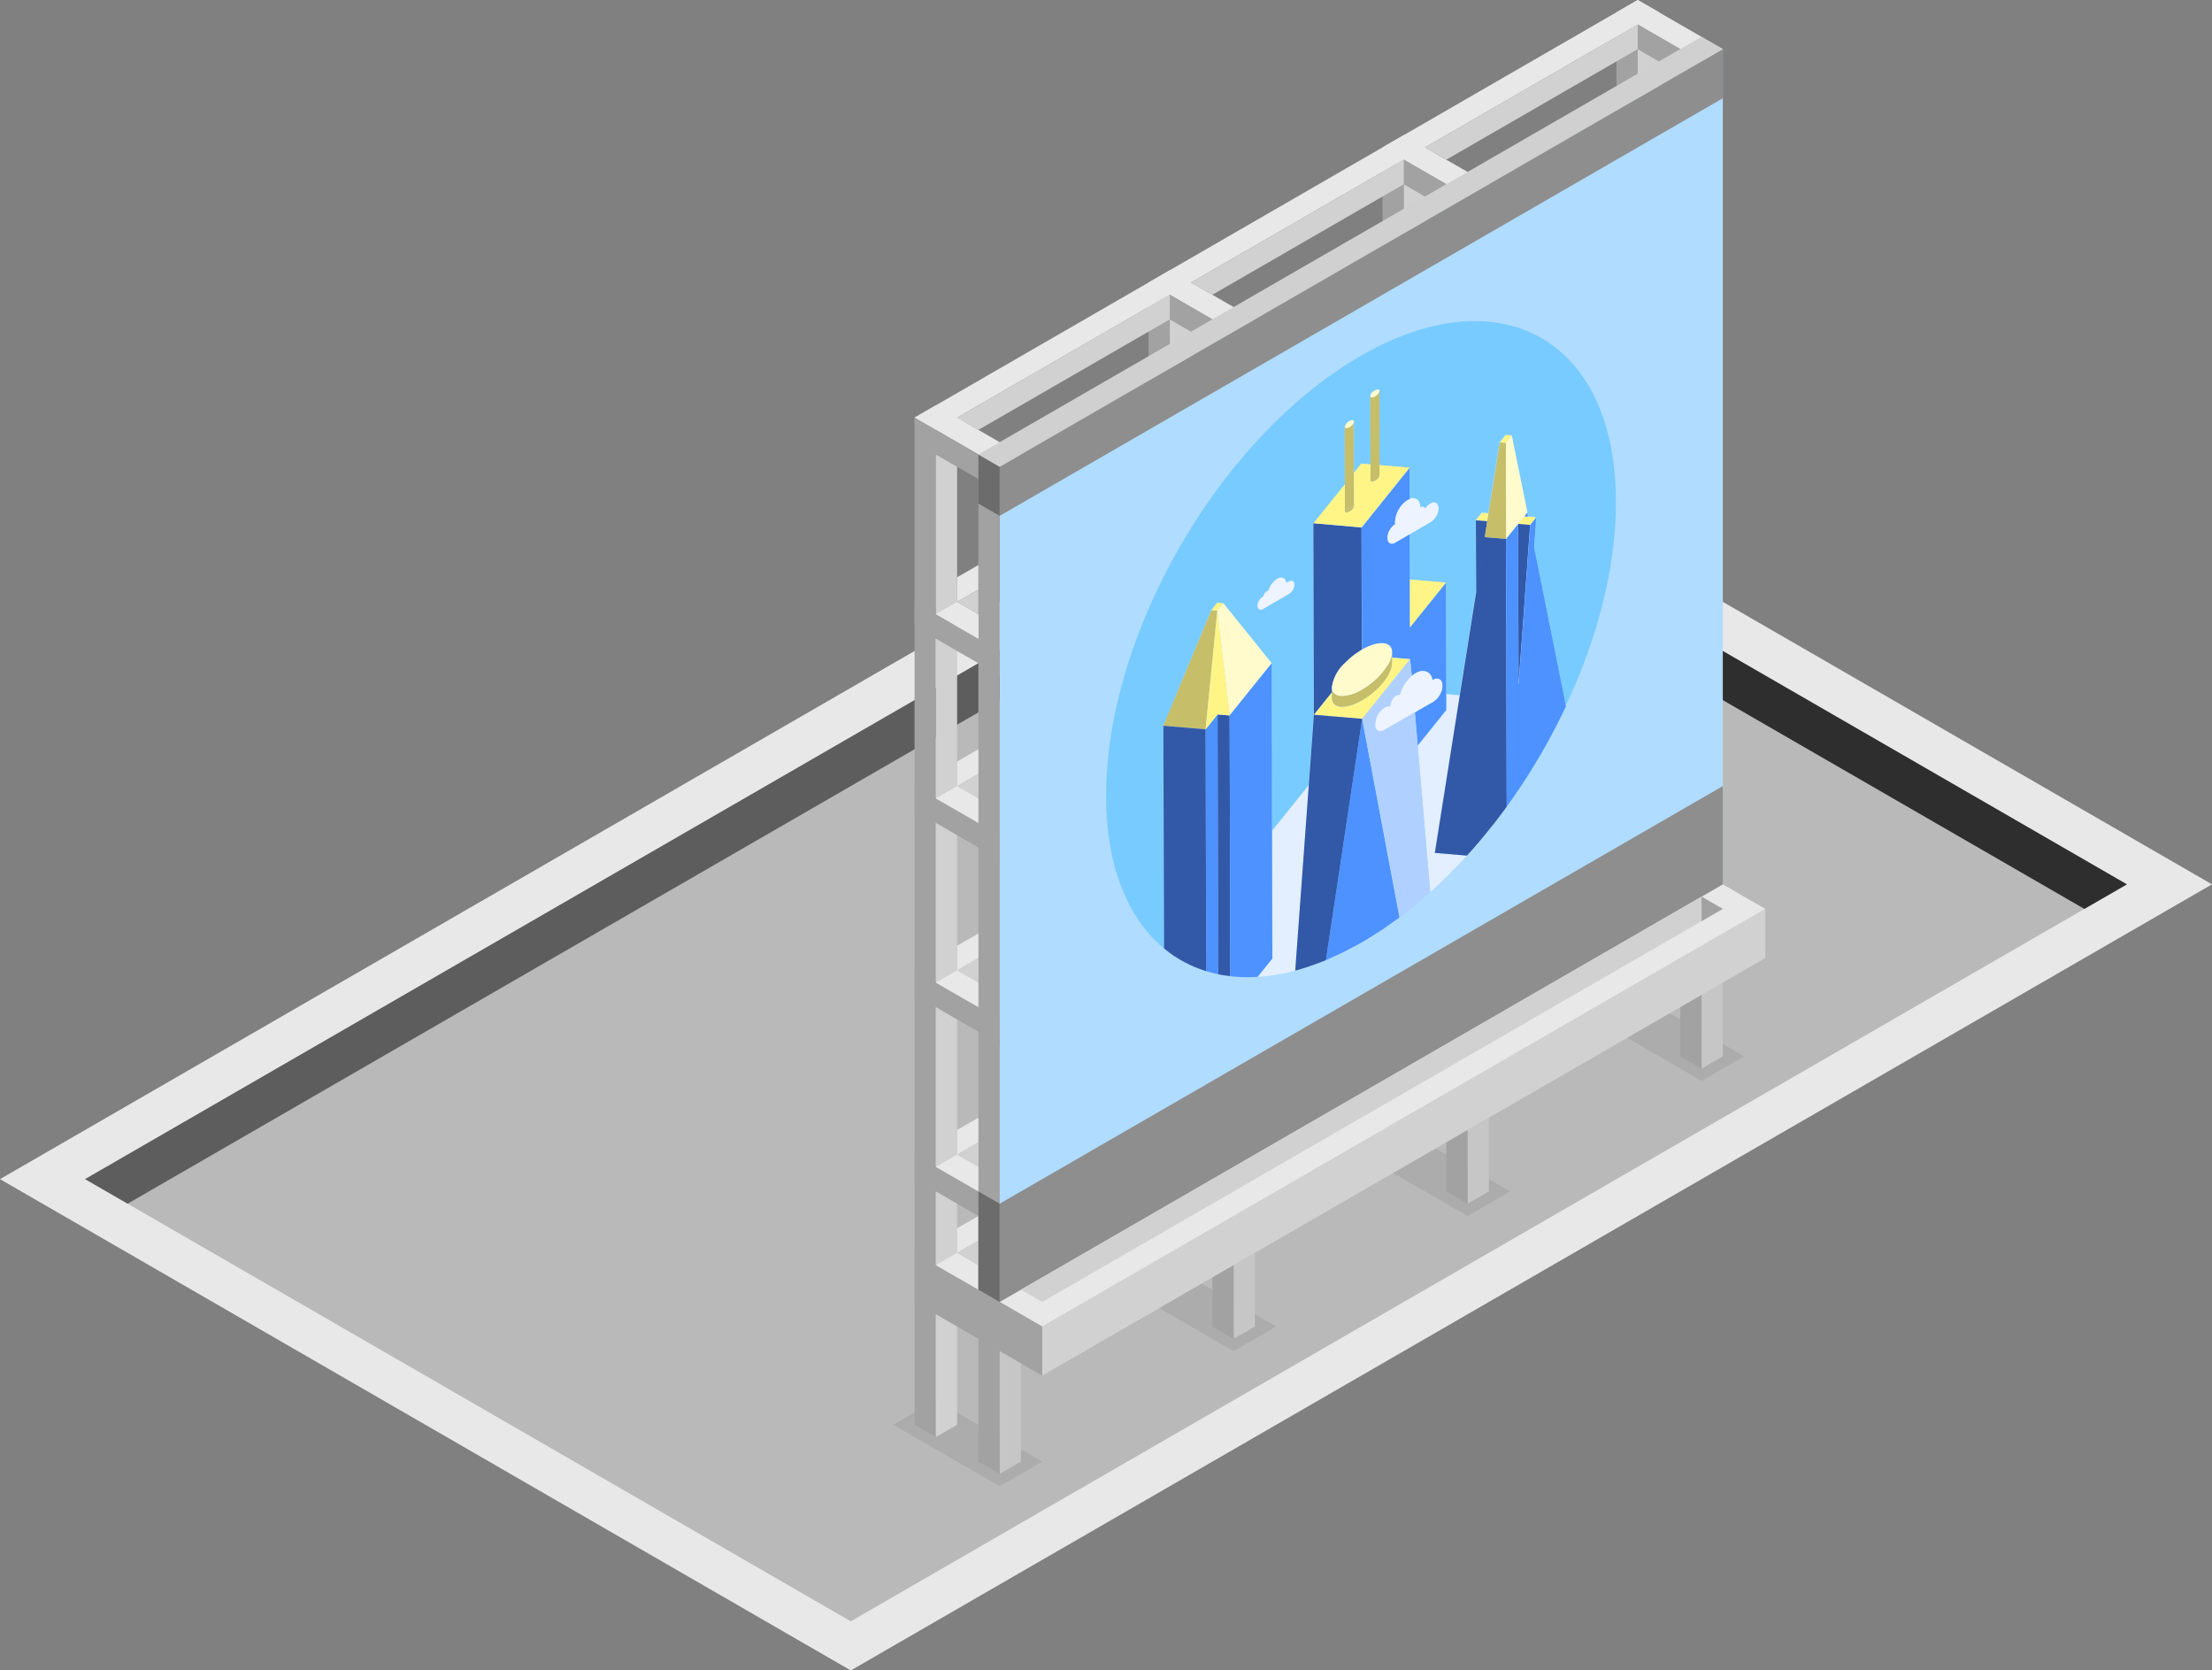 <svg id="Layer_1" data-name="Layer 1" xmlns="http://www.w3.org/2000/svg" viewBox="0 0 260 196.299">
  <rect x="0" y="0" width="260" height="196.299" fill="#808080" stroke="none"/>
  <defs>
    <style>
      .cls-1 {
        fill: #e8e8e8;
      }

      .cls-2 {
        fill: #b9b9b9;
      }

      .cls-3 {
        fill: #2e2e2e;
      }

      .cls-4 {
        fill: #5d5d5d;
      }

      .cls-5 {
        fill: #a2a2a2;
      }

      .cls-6 {
        fill: #d1d1d1;
      }

      .cls-7 {
        fill: #acacac;
      }

      .cls-8 {
        fill: #c6c6c6;
      }

      .cls-9 {
        fill: #b0dcff;
      }

      .cls-10 {
        fill: #8e8e8e;
      }

      .cls-11 {
        fill: #6c6c6c;
      }

      .cls-12 {
        fill: #d0d0d0;
      }

      .cls-13, .cls-15 {
        fill: none;
      }

      .cls-14 {
        fill: #fff;
      }

      .cls-15 {
        stroke: #fff;
        stroke-linecap: round;
        stroke-linejoin: round;
        stroke-width: 0;
      }

      .cls-16 {
        fill: #78cbff;
      }

      .cls-17 {
        fill: #e3efff;
      }

      .cls-18 {
        fill: #3258a8;
      }

      .cls-19 {
        fill: #4d92ff;
      }

      .cls-20 {
        fill: #fff587;
      }

      .cls-21 {
        fill: #fffbcd;
      }

      .cls-22 {
        fill: #c6be68;
      }

      .cls-23 {
        fill: #b0d1ff;
      }

      .cls-24 {
        fill: #edf3ff;
      }
    </style>
  </defs>
  <title>1Artboard 4</title>
  <g>
    <path id="Path" class="cls-1" d="M0,138.564l100,57.735,160-92.376L160,46.188Z"/>
    <path id="Path-2" data-name="Path" class="cls-2" d="M160,51.962l90,51.962L100,190.526,10,138.564Z"/>
    <path id="Path-3" data-name="Path" class="cls-3" d="M160,51.962V57.735L245,106.81l5-2.887Z"/>
    <path id="Path-4" data-name="Path" class="cls-4" d="M10,138.564,150,57.735v5.774L15,141.451Z"/>
    <g id="Group">
      <g id="Group-2" data-name="Group">
        <path id="Path-5" data-name="Path" class="cls-1" d="M202.5,5.774,192.5,0,190,1.443l10,5.774Z"/>
        <path id="Path-6" data-name="Path" class="cls-5" d="M190,1.443V15.877l2.5,1.443V5.774l5,2.887L200,7.217Z"/>
        <path id="Path-7" data-name="Path" class="cls-6" d="M195,15.877v-8.66l-2.5-1.443v11.547Z"/>
      </g>
      <path id="Path-8" data-name="Path" class="cls-1" d="M175,21.651l-10-5.773-2.5,1.443,10,5.774Z"/>
      <path id="Path-9" data-name="Path" class="cls-5" d="M162.5,17.32V31.754l2.5,1.443V21.651l5,2.887,2.5-1.443Z"/>
      <path id="Path-10" data-name="Path" class="cls-6" d="M167.5,31.754v-8.66L165,21.651v11.547Z"/>
      <g id="Group-3" data-name="Group">
        <path id="Path-11" data-name="Path" class="cls-1" d="M147.5,37.528l-10-5.774L135,33.198l10,5.774Z"/>
        <path id="Path-12" data-name="Path" class="cls-5" d="M135,33.198V47.631l2.5,1.443V37.528l5,2.887,2.5-1.443Z"/>
        <path id="Path-13" data-name="Path" class="cls-6" d="M140,47.631v-8.66l-2.5-1.443v11.547Z"/>
      </g>
      <path id="Path-14" data-name="Path" class="cls-1" d="M195,1.443,110,50.518l-2.5-1.443L192.5,0Z"/>
      <path id="Path-15" data-name="Path" class="cls-6" d="M192.5,5.774V2.887l-25,14.434,2.5,1.443Z"/>
      <path id="Path-16" data-name="Path" class="cls-6" d="M165,21.651V18.764L140,33.198l2.5,1.443Z"/>
      <path id="Path-17" data-name="Path" class="cls-6" d="M137.5,37.528V34.641l-25,14.434,2.5,1.443Z"/>
      <path id="Path-18" data-name="Path" class="cls-7" d="M200,127.017,187.5,119.8l5-2.887L205,124.13Z"/>
      <path id="Path-19" data-name="Path" class="cls-7" d="M172.5,142.894,160,135.677l5-2.887,12.5,7.217Z"/>
      <path id="Path-20" data-name="Path" class="cls-7" d="M145,158.771l-12.5-7.217,5-2.887,12.5,7.217Z"/>
      <path id="Path-21" data-name="Path" class="cls-7" d="M117.5,174.649,105,167.432l5-2.887,12.5,7.217Z"/>
      <g id="Group-4" data-name="Group">
        <path id="Path-22" data-name="Path" class="cls-8" d="M120,171.762l-2.5,1.443v-17.32l2.5-1.443Z"/>
        <path id="Path-23" data-name="Path" class="cls-5" d="M115,171.762l2.5,1.443V152.998l-2.5-1.443Z"/>
      </g>
      <g id="Group-5" data-name="Group">
        <path id="Path-24" data-name="Path" class="cls-8" d="M202.5,124.13l-2.5,1.443v-8.66l2.5-1.443Z"/>
        <path id="Path-25" data-name="Path" class="cls-5" d="M197.5,124.13l2.5,1.443v-8.66l-2.5-1.443Z"/>
      </g>
      <g id="Group-6" data-name="Group">
        <path id="Path-26" data-name="Path" class="cls-8" d="M147.5,155.885,145,157.328v-8.66l2.5-1.443Z"/>
        <path id="Path-27" data-name="Path" class="cls-5" d="M142.5,155.885l2.5,1.443v-8.66l-2.5-1.443Z"/>
      </g>
      <g id="Group-7" data-name="Group">
        <path id="Path-28" data-name="Path" class="cls-8" d="M175,140.007l-2.5,1.443v-8.66l2.5-1.443Z"/>
        <path id="Path-29" data-name="Path" class="cls-5" d="M170,140.007l2.5,1.443v-8.66l-2.5-1.443Z"/>
      </g>
      <g id="Group-8" data-name="Group">
        <path id="Path-30" data-name="Path" class="cls-9" d="M202.5,5.774v98.15l-85,49.075v-98.15Z"/>
      </g>
      <path id="Path-31" data-name="Path" class="cls-6" d="M207.5,106.81l-85,49.075v5.774l85-49.075Z"/>
      <path id="Path-32" data-name="Path" class="cls-1" d="M207.5,106.81l-85,49.075-5-2.887,85-49.075Z"/>
      <path id="Path-33" data-name="Path" class="cls-10" d="M202.5,92.376l-85,49.075v11.547l85-49.075Z"/>
      <g id="Group-9" data-name="Group">
        <path id="Path-34" data-name="Path" class="cls-1" d="M120,53.405l-10-5.774-2.5,1.443,10,5.774Z"/>
        <path id="Path-35" data-name="Path" class="cls-5" d="M107.5,49.075V167.432l2.5,1.443V53.405l5,2.887,2.5-1.443Z"/>
        <path id="Path-36" data-name="Path" class="cls-6" d="M112.5,167.432V54.848L110,53.405v115.47Z"/>
      </g>
      <path id="Path-37" data-name="Path" class="cls-5" d="M122.5,161.658l-15-8.66v-5.774l15,8.66Z"/>
      <path id="Path-38" data-name="Path" class="cls-1" d="M115,148.668l-2.5-1.443-2.5,1.443,5,2.887Z"/>
      <path id="Path-39" data-name="Path" class="cls-5" d="M115,53.405v98.15l2.5,1.443v-98.15Z"/>
      <g id="Group-10" data-name="Group">
        <path id="Path-40" data-name="Path" class="cls-5" d="M117.5,76.499l-10-5.774v2.887l10,5.774Z"/>
        <path id="Path-41" data-name="Path" class="cls-1" d="M112.5,70.725,110,72.169l5,2.887V72.169Z"/>
      </g>
      <path id="Path-42" data-name="Path" class="cls-1" d="M115,69.282V66.395l-2.5,1.443v2.887Z"/>
      <path id="Path-43" data-name="Path" class="cls-1" d="M115,90.933V88.046l-2.5,1.443v2.887Z"/>
      <path id="Path-44" data-name="Path" class="cls-1" d="M115,112.583v-2.887l-2.5,1.443v2.887Z"/>
      <path id="Path-45" data-name="Path" class="cls-1" d="M115,134.234v-2.887l-2.5,1.443v2.887Z"/>
      <path id="Path-46" data-name="Path" class="cls-1" d="M115,145.781v-2.887l-2.5,1.443v2.887Z"/>
      <path id="Path-47" data-name="Path" class="cls-6" d="M115,72.169l-2.5-1.443,2.5-1.443Z"/>
      <path id="Path-48" data-name="Path" class="cls-6" d="M115,93.819l-2.5-1.443,2.5-1.443Z"/>
      <path id="Path-49" data-name="Path" class="cls-6" d="M115,115.47l-2.5-1.443,2.5-1.443Z"/>
      <path id="Path-50" data-name="Path" class="cls-6" d="M115,137.121l-2.5-1.443,2.5-1.443Z"/>
      <path id="Path-51" data-name="Path" class="cls-6" d="M115,148.668l-2.5-1.443,2.5-1.443Z"/>
      <g id="Group-11" data-name="Group">
        <path id="Path-52" data-name="Path" class="cls-5" d="M117.5,119.8l-10-5.774v2.887l10,5.774Z"/>
        <path id="Path-53" data-name="Path" class="cls-1" d="M112.5,114.027,110,115.47l5,2.887V115.47Z"/>
      </g>
      <g id="Group-12" data-name="Group">
        <path id="Path-54" data-name="Path" class="cls-5" d="M117.5,98.15l-10-5.774v2.887l10,5.774Z"/>
        <path id="Path-55" data-name="Path" class="cls-1" d="M112.5,92.376,110,93.819l5,2.887V93.819Z"/>
      </g>
      <g id="Group-13" data-name="Group">
        <path id="Path-56" data-name="Path" class="cls-5" d="M117.5,141.451l-10-5.774v2.887l10,5.774Z"/>
        <path id="Path-57" data-name="Path" class="cls-1" d="M112.5,135.677l-2.5,1.443,5,2.887v-2.887Z"/>
      </g>
      <path id="Path-58" data-name="Path" class="cls-6" d="M202.5,106.81l-80,46.188-2.5-1.443,80-46.188Z"/>
      <path id="Path-59" data-name="Path" class="cls-11" d="M115,140.007l2.5,1.443v11.547l-2.5-1.443Z"/>
      <path id="Path-60" data-name="Path" class="cls-10" d="M202.5,5.774V11.547l-85,49.075V54.848Z"/>
      <path id="Path-61" data-name="Path" class="cls-11" d="M115,53.405l2.5,1.443v5.774L115,59.178Z"/>
      <path id="Path-62" data-name="Path" class="cls-5" d="M200,105.366v2.887l2.5-1.443Z"/>
      <path id="Path-63" data-name="Path" class="cls-12" d="M115,53.405l2.5,1.443,85-49.075L200,4.33Z"/>
    </g>
    <g>
      <polygon class="cls-13" points="161.066 46.578 161.086 54.576 161.086 54.576 161.066 46.578"/>
      <path class="cls-13" d="M158.615,60.093c-.288.173-.515.156-.532-.023l-.006.003c0,.179.239.199.538.04.299-.179.538-.478.538-.637l-.006.004A1.013,1.013,0,0,1,158.615,60.093Z"/>
      <path class="cls-13" d="M159.113,55.572l.02,3.864-1.036.606v.001l.378-.21.678-.396-.02-3.864.02-.025-.02-5.933a.484.484,0,0,1-.039.114Z"/>
      <path class="cls-13" d="M161.603,56.468a.7.7,0,0,1-.376.121.691.691,0,0,0,.396-.101,1.119,1.119,0,0,0,.538-.637l-.029.016A.934.934,0,0,1,161.603,56.468Z"/>
      <path class="cls-13" d="M158.078,50.154l0,.111a.207.207,0,0,0,.114.034A.142.142,0,0,1,158.078,50.154Z"/>
      <path class="cls-13" d="M161.583,45.891a.995.995,0,0,0-.518.618A1.046,1.046,0,0,1,161.583,45.891Z"/>
      <path class="cls-13" d="M161.066,46.548v.029a.124.124,0,0,0,.032.058A.152.152,0,0,1,161.066,46.548Z"/>
      <path class="cls-13" d="M154.406,61.49l.001-.002-.015-.001.013-.016-.052-.004.06,22.509-.597,8.286-4.303,5.358v.02l.04,14.999-1.738,2.153.021-.001,1.737-2.152-.04-14.999,4.303-5.358.598-8.286-.06-22.509Z"/>
      <polygon class="cls-13" points="165.648 55.023 165.687 54.974 165.672 54.973 165.648 55.003 165.648 55.023"/>
      <path class="cls-13" d="M164.552,81.665a.453.453,0,0,0-.25.022.612.612,0,0,1,.25-.022Z"/>
      <path class="cls-13" d="M168.396,79.953v-.02c.02,0,.02-.02.04-.02a.695.695,0,0,1,.938.064l-.002-.004c-.199-.279-.558-.299-.956-.08-.02,0-.02.02-.04.02v.02l-.007.007c.002.012.006.021.007.033Z"/>
      <path class="cls-13" d="M167.782,78.98a1.274,1.274,0,0,0-1.179.016c-.08.04-.139.08-.219.12a.868.868,0,0,1,.239-.1A1.327,1.327,0,0,1,167.782,78.98Z"/>
      <path class="cls-13" d="M163.635,76.726v-.08c0-1.295-1.594-1.434-3.546-.299,1.932-1.115,3.526-.976,3.526.299v.08a3.221,3.221,0,0,1-.558,1.514l.017-.01a3.194,3.194,0,0,0,.541-1.484v.538l2.131.179-2.111-.199Z"/>
      <path class="cls-13" d="M157.122,81.666a.908.908,0,0,1-.558-.857A.888.888,0,0,0,157.122,81.666Z"/>
      <path class="cls-13" d="M156.564,81.984v-.618l-.02.637c.02,1.295,1.594,1.434,3.546.299.247-.143.487-.3.719-.467-.226.16-.459.31-.699.447C158.157,83.399,156.564,83.279,156.564,81.984Z"/>
      <polygon class="cls-13" points="142.382 71.706 143.077 70.831 143.059 70.83 142.362 71.706 136.744 85.291 142.381 71.708 142.382 71.706"/>
      <polygon class="cls-13" points="165.647 54.934 165.635 54.95 165.647 54.951 165.647 54.934"/>
      <path class="cls-13" d="M161.583,45.891a.758.758,0,0,1,.362-.116A.724.724,0,0,0,161.583,45.891Z"/>
      <polygon class="cls-13" points="169.93 68.419 169.902 68.453 169.93 68.456 169.93 68.419"/>
      <path class="cls-13" d="M166.145,83.777l-3.406,1.972a1.11,1.11,0,0,1-.344.135,1.078,1.078,0,0,0,.363-.135l3.406-1.972c.029-.015.068-.029.103-.044l-.001-.008C166.228,83.742,166.18,83.76,166.145,83.777Z"/>
      <path class="cls-13" d="M156.957,61.724l3.053.28.02.002.04,14.355.02-.013-.04-14.362-.04-.003Z"/>
      <polygon class="cls-13" points="179.85 61.687 178.496 80.305 178.517 80.278 179.869 61.687 180.495 60.901 180.495 60.898 179.85 61.687"/>
      <polygon class="cls-13" points="173.515 69.595 174.591 63.121 173.515 69.575 173.515 69.595"/>
      <path class="cls-13" d="M167.52,59.794a1.602,1.602,0,0,1,.578-.578c.02,0,.02-.02.04-.02.338-.199.636-.179.815.059-.007-.012-.01-.028-.018-.039a.596.596,0,0,0-.817-.06c-.02,0-.02.02-.04.02a1.992,1.992,0,0,0-.578.578c-.077-.233-.307-.292-.558-.148v.048C167.201,59.516,167.44,59.555,167.52,59.794Z"/>
      <path class="cls-13" d="M163.994,61.607l-.001-.019a2.016,2.016,0,0,0-.915,1.632l.002.008A2.075,2.075,0,0,1,163.994,61.607Z"/>
      <path class="cls-13" d="M165.448,58.758a3.115,3.115,0,0,0-1.031,1.098,3.019,3.019,0,0,1,1.031-1.078l.239-.12a.814.814,0,0,1,1.133.363.809.809,0,0,0-1.133-.408v.026Z"/>
      <polygon class="cls-13" points="165.727 73.653 165.727 68.102 165.707 68.101 165.723 72.753 165.727 73.653 165.727 73.653"/>
      <path class="cls-13" d="M163.974,61.288l.001.011c0-.038.008-.077.01-.116C163.982,61.218,163.975,61.254,163.974,61.288Z"/>
      <polygon class="cls-13" points="179.63 60.73 180.502 60.805 180.507 60.73 179.595 60.653 179.61 60.729 179.63 60.73"/>
      <polygon class="cls-13" points="178.475 80.331 178.495 80.306 178.435 61.567 178.475 80.331"/>
      <path class="cls-13" d="M151.544,68.32c.243-.114.442-.059.536.118-.084-.211-.295-.281-.556-.158l-.333.196c.003.016.012.026.014.043Z"/>
      <path class="cls-13" d="M147.819,71.208a1.363,1.363,0,0,1,.578-1.056l.119-.06a.835.835,0,0,1,.219-.438.644.644,0,0,1,.179-.159.321.321,0,0,1,.179-.06,2.41,2.41,0,0,1,1.016-1.394.18.18,0,0,1,.139-.06.604.604,0,0,1,.851.221.605.605,0,0,0-.871-.26c-.04.02-.1.06-.14.08a2.568,2.568,0,0,0-1.016,1.394.583.583,0,0,0-.179.04,1.29,1.29,0,0,0-.179.159.769.769,0,0,0-.219.438l-.119.06a1.423,1.423,0,0,0-.578,1.056.54.54,0,0,0,.061.26A.581.581,0,0,1,147.819,71.208Z"/>
      <path class="cls-13" d="M156.317,112.625c-.156.068-.313.138-.468.202-.071.03-.144.064-.215.093-.308.126-.611.235-.915.347q-.801.296-1.587.536c-.203.062-.407.129-.609.186-.094.026-.187.045-.281.07a23.108,23.108,0,0,1-3.791.696c.042-.004.083-.004.125-.007.093-.009.185-.013.278-.024.489-.054.987-.136,1.488-.226.225-.041.451-.083.679-.131q.668-.141,1.348-.325c.428-.118.861-.254,1.296-.395.176-.057.352-.112.53-.173q.728-.253,1.473-.559c.116-.047.231-.094.347-.143.348-.149.706-.324,1.061-.492C156.824,112.396,156.57,112.516,156.317,112.625Z"/>
      <path class="cls-13" d="M156.564,81.367v-.637a4.71,4.71,0,0,1,1.546-2.832,4.737,4.737,0,0,0-1.567,2.851v.618l-2.111,2.629,5.677.478-5.657-.478Z"/>
      <polygon class="cls-13" points="174.969 60.332 176.284 52.006 177.001 51.13 177.67 51.187 177.658 51.13 176.941 51.07 176.244 51.946 174.929 60.272 174.153 60.213 173.455 61.089 173.475 69.495 171.543 81.685 169.989 81.548 169.99 81.566 169.99 83.438 166.638 87.599 166.641 87.639 170.01 83.458 170.01 81.586 171.563 81.725 168.635 100.21 168.658 100.212 171.583 81.745 173.515 69.555 173.515 69.535 173.475 61.149 174.192 60.272 174.969 60.332"/>
      <path class="cls-14" d="M139.474,113.195l-.101-.052-.001,0C139.406,113.159,139.44,113.177,139.474,113.195Z"/>
      <path class="cls-15" d="M139.074,112.988l.004.002"/>
      <path class="cls-14" d="M138.191,112.455l-.037-.023c-.054-.035-.112-.064-.165-.1C138.055,112.376,138.125,112.412,138.191,112.455Z"/>
      <path class="cls-14" d="M144.613,114.712c-.139-.012-.278-.033-.416-.051.154.023.302.051.456.071.07.008.144.007.214.015-.084-.009-.17-.011-.254-.021Z"/>
      <path class="cls-15" d="M152.37,114.041c.428-.118.861-.254,1.296-.395"/>
      <path class="cls-15" d="M154.196,113.473c-.178.061-.353.116-.53.173"/>
      <path class="cls-15" d="M151.022,114.365c-.228.049-.454.09-.679.131"/>
      <path class="cls-14" d="M143.384,114.535c.074.011.149.022.222.034l-.062-.012C143.491,114.548,143.436,114.545,143.384,114.535Z"/>
      <path class="cls-15" d="M155.67,112.914q-.745.306-1.473.559"/>
      <path class="cls-15" d="M148.576,114.747c.093-.009.185-.013.278-.024"/>
      <path class="cls-15" d="M150.343,114.497c-.501.09-1,.172-1.488.226"/>
      <path class="cls-14" d="M155.867,112.839c.049-.021.101-.047.15-.068-.116.049-.232.096-.347.143C155.736,112.887,155.8,112.867,155.867,112.839Z"/>
      <path class="cls-14" d="M152.262,114.074c.036-.01.073-.023.109-.033q-.681.184-1.348.325C151.431,114.278,151.844,114.183,152.262,114.074Z"/>
      <path class="cls-14" d="M158.272,111.709c-.208.106-.414.205-.621.304-.049.024-.099.049-.147.072-.142.068-.283.128-.425.193-.355.169-.713.344-1.061.492.975-.409,1.959-.857,2.962-1.392l1.091-.63c-.162.094-.322.169-.484.26q-.479.266-.955.513C158.511,111.584,158.391,111.648,158.272,111.709Z"/>
      <path class="cls-14" d="M148.418,114.759l-.006.001c-.195.018-.385.022-.578.034l.002-.002-.021.001-.002.002c-.11.007-.221.014-.331.019.12-.004.236.004.357-.003.243-.014.49-.04.737-.064-.042.004-.083.004-.125.007Z"/>
      <path class="cls-14" d="M143.238,114.512c.047.008.097.015.146.023-.098-.019-.196-.039-.294-.06C143.14,114.486,143.188,114.502,143.238,114.512Z"/>
      <path class="cls-14" d="M141.824,114.154c.022.007.046.011.068.017-.071-.021-.14-.046-.21-.068C141.73,114.118,141.775,114.139,141.824,114.154Z"/>
      <path class="cls-14" d="M189.883,61.626c.053-.889.088-1.774.085-2.647v-.001C189.971,59.852,189.937,60.737,189.883,61.626Z"/>
      <path class="cls-15" d="M186.665,76.694c-.301.849-.615,1.697-.953,2.54"/>
      <path class="cls-14" d="M176.855,95.138c.087-.117.18-.228.266-.346.057-.079.11-.163.167-.242-.127.177-.259.35-.388.525C176.885,95.096,176.87,95.117,176.855,95.138Z"/>
      <path class="cls-14" d="M179.057,91.983c-.572.872-1.165,1.726-1.769,2.567C177.893,93.707,178.486,92.854,179.057,91.983Z"/>
      <path class="cls-14" d="M175.261,97.211q-.387.488-.78.968-.698.844-1.416,1.661c-.191.218-.374.447-.566.664a66.9,66.9,0,0,0,4.27-5.25c-.423.577-.859,1.141-1.299,1.7C175.401,97.039,175.33,97.124,175.261,97.211Z"/>
      <path class="cls-15" d="M185.442,79.89c-.372.901-.761,1.799-1.173,2.69"/>
      <path class="cls-15" d="M162.602,109.166c-.15.101-.299.201-.449.299"/>
      <path class="cls-15" d="M164.412,107.89c-.597.445-1.202.868-1.811,1.277"/>
      <path class="cls-15" d="M185.712,79.234c-.087.219-.18.437-.27.655"/>
      <path class="cls-15" d="M183.929,83.308q-.565,1.189-1.177,2.361"/>
      <path class="cls-15" d="M187.744,73.367c-.253.858-.517,1.717-.809,2.573"/>
      <path class="cls-14" d="M164.512,107.82c.102-.076.201-.159.302-.236-.134.102-.267.206-.402.306C164.445,107.865,164.479,107.844,164.512,107.82Z"/>
      <path class="cls-14" d="M188.771,69.439c-.238,1.077-.514,2.158-.818,3.238C188.256,71.597,188.533,70.517,188.771,69.439Z"/>
      <path class="cls-14" d="M183.929,83.308c.052-.11.112-.218.164-.328l-.003-.015C184.035,83.079,183.983,83.194,183.929,83.308Z"/>
      <path class="cls-15" d="M187.953,72.677c-.065.23-.142.46-.209.69"/>
      <path class="cls-15" d="M186.935,75.941c-.086.252-.181.502-.27.753"/>
      <path class="cls-14" d="M161.236,110.076c.309-.191.61-.41.916-.611-.663.433-1.33.851-2.003,1.238Z"/>
      <path class="cls-15" d="M170.365,102.743c-.114.113-.231.218-.346.331"/>
      <path class="cls-15" d="M172.109,100.917c-.574.621-1.152,1.236-1.744,1.827"/>
      <path class="cls-14" d="M172.46,100.549c.013-.015.026-.031.039-.046-.128.141-.261.274-.39.414C172.224,100.792,172.345,100.675,172.46,100.549Z"/>
      <path class="cls-15" d="M179.083,91.942l-.026.04"/>
      <path class="cls-15" d="M164.814,107.584c.509-.384,1.016-.772,1.513-1.179"/>
      <path class="cls-15" d="M168.121,104.868c.642-.574,1.273-1.179,1.898-1.794"/>
      <path class="cls-14" d="M168.117,104.871l.004-.004q-.886.794-1.794,1.537Q167.232,105.666,168.117,104.871Z"/>
      <path class="cls-15" d="M182.434,86.279q-.686,1.286-1.425,2.547"/>
      <path class="cls-15" d="M180.818,89.154q-.838,1.414-1.736,2.788"/>
      <path class="cls-15" d="M181.008,88.826c-.064.109-.126.22-.19.329"/>
      <path class="cls-15" d="M182.751,85.67c-.106.203-.21.407-.318.609"/>
      <path class="cls-14" d="M184.172,82.801c.034-.073.063-.148.097-.222-.034.074-.069.148-.103.222Z"/>
      <polygon class="cls-16" points="180.495 60.901 180.567 60.81 180.495 60.898 180.495 60.901"/>
      <polygon class="cls-16" points="160.05 61.966 154.408 61.489 154.406 61.491 156.957 61.724 160.01 61.982 160.05 61.985 165.648 55.023 165.648 55.003 160.05 61.966"/>
      <polygon class="cls-16" points="165.727 73.653 165.727 73.698 165.727 73.653 165.727 73.653"/>
      <path class="cls-16" d="M142.362,71.706l.697-.876.019.002.001-.002.717.06,5.677,7.051.04,19.64v.04l4.303-5.358.597-8.286-.06-22.509.052.004,3.673-4.561v-.025l-.02-6.633a.134.134,0,0,1-.04-.1c.04-.02.04-.02.04-.04l0,.14a.146.146,0,0,0,.02.011l0-.111v-.04a1.046,1.046,0,0,1,.518-.618c.279-.159.498-.159.558.02v.02a.382.382,0,0,1-.02.077l.02,5.933.857-1.071,1.076.1-.02-7.998c-.006-.017-.02-.028-.02-.05.02,0,.02,0,.02-.02a.995.995,0,0,1,.518-.618.724.724,0,0,1,.362-.116.178.178,0,0,1,.196.136v.02a.388.388,0,0,1-.02.077l.02,8.647,3.493.294.012-.015v.017l.04.003-.015.019.015.001v3.639a.809.809,0,0,1,1.133.408,1.352,1.352,0,0,1,.122.554v.032c.251-.144.48-.085.558.148a1.992,1.992,0,0,1,.578-.578c.02,0,.02-.02.04-.02a.596.596,0,0,1,.817.06c.008.011.011.027.018.039l.001.001a.608.608,0,0,1,.059.125c.006.017.017.029.022.047a1.392,1.392,0,0,1-.081.944,2.155,2.155,0,0,1-.817.996c-.02,0-.02.02-.04.02l-2.41,1.394.036,9.971-.017-4.652.02.002v-.002l4.175.353.028-.034v.036l.006.001.014-.017v.018l.02.002-.02.024.04,13.064,1.554.138,1.932-12.19-.02-8.406.697-.876.777.06,1.315-8.326.697-.876.717.06.012.057.028.003,1.833,9.023-.02.02.084.42.912.077-.005.074.065.006-.239,3.346-.012.16,3.701,18.405.116.019c3.665-7.848,5.816-16.154,5.797-23.823-.006-5.922-1.324-10.742-3.637-14.28-4.878-7.44-14.135-9.205-24.859-3.637-.445.231-.894.481-1.344.737l-.398.23C143.365,51.521,130.176,74.274,130.02,93.132l.002.898c.006.42.013.839.032,1.248.005.108.014.213.02.321.025.444.055.882.095,1.312.011.115.024.227.035.341.044.424.094.843.152,1.253.014.097.028.192.043.288q.1.652.223,1.28c.012.062.024.125.037.187a22.879,22.879,0,0,0,2.333,6.52c.021.037.042.073.063.11q.272.484.568.939c.04.062.081.124.122.186.181.273.369.536.562.793.055.073.109.148.165.22.184.237.375.463.568.686.069.079.135.161.204.237.181.201.37.39.56.578.33.327.667.643,1.021.934l-.08-26.174Zm6.016-1.593.119-.06a.769.769,0,0,1,.219-.438,1.29,1.29,0,0,1,.179-.159.583.583,0,0,1,.179-.04A2.568,2.568,0,0,1,150.09,68.021c.04-.02.1-.06.14-.08a.605.605,0,0,1,.871.26.944.944,0,0,1,.091.274l.333-.196c.261-.123.472-.053.556.158a.54.54,0,0,1,.061.26,1.362,1.362,0,0,1-.578,1.056l-1.295.757a.605.605,0,0,1-.139.1c-.04.02-.1.04-.14.06l-1.573.916c-.261.123-.472.053-.556-.158a.54.54,0,0,1-.061-.26A1.423,1.423,0,0,1,148.377,70.112Z"/>
      <path class="cls-17" d="M184.053,82.801l.036.164.003.015c.02-.06.06-.12.08-.179h-.119Z"/>
      <path class="cls-17" d="M168.658,100.212l-.023-.002,2.928-18.485-1.554-.139v1.872l-3.368,4.181.002.022,1.472,17.169c.03-.026.059-.053.088-.08,1.434-1.288,2.831-2.684,4.173-4.156l.044-.049-3.767-.316Z"/>
      <path class="cls-17" d="M149.572,112.64l-1.737,2.152-.002.002c.193-.012.383-.016.578-.034l.006-.001.033-.005a23.108,23.108,0,0,0,3.791-.696l1.592-21.776-4.303,5.358Z"/>
      <path class="cls-18" d="M160.03,62.005l-.02-.002-3.053-.28-2.55-.234-.034-.003.06,22.509,2.111-2.629v-.618a4.737,4.737,0,0,1,1.567-2.851A9.382,9.382,0,0,1,160.07,76.36Z"/>
      <path class="cls-19" d="M169.99,81.566v-.018l-.04-13.064-4.223,5.234v-.02l0-.045-.003-.9-.036-9.971h0l-1.653.956a.02.02,0,0,1-.02.02c-.377.226-.707.142-.854-.162a.823.823,0,0,1-.052-.226.839.839,0,0,1-.03-.131l.002-.012-.002-.008a2.016,2.016,0,0,1,.915-1.632,1.596,1.596,0,0,1-.019-.28l.001-.009-.001-.011c.001-.034.008-.07.011-.105a3.045,3.045,0,0,1,.432-1.327,3.115,3.115,0,0,1,1.031-1.098l.239-.119V54.974l-.039.049L160.05,61.985l.04,14.362c1.952-1.135,3.546-.996,3.546.299v.617l2.111.199.198,1.977a2.576,2.576,0,0,1,.44-.324c.08-.04.139-.08.219-.12a1.274,1.274,0,0,1,1.179-.016,1.212,1.212,0,0,1,.587.96l.007-.007v-.02c.02,0,.02-.02.04-.02.398-.219.757-.199.956.08l.002.004c.005.006.013.009.018.016a.815.815,0,0,1,.066.153.767.767,0,0,1,.04.091,1.77,1.77,0,0,1-.106,1.071,2.372,2.372,0,0,1-.956,1.175c-.02,0-.02.02-.04.02l-1.733.996c-.1.06-.179.12-.259.159l-.12.06-.017.007.001.008c.013-.005.026-.011.037-.016l.333,3.881,3.352-4.16Z"/>
      <polygon class="cls-19" points="169.95 68.439 169.936 68.456 169.95 68.458 169.95 68.439"/>
      <polygon class="cls-20" points="158.098 60.042 158.078 60.053 158.098 60.042 158.098 60.042"/>
      <path class="cls-20" d="M154.408,61.489l5.642.477,5.598-6.963.025-.03.015-.019-.04-.003-.013-.001-3.493-.294V55.83c0,.011-.008.025-.009.036l.029-.016a1.119,1.119,0,0,1-.538.637.691.691,0,0,1-.396.101.181.181,0,0,1-.08-.03c-.005-.004-.015-.004-.02-.008a.144.144,0,0,1-.062-.123l.02-.011V54.575h0l-1.076-.1-.857,1.071-.02.025.02,3.864-.678.396.14-.078.538-.299c0,.007-.006.016-.006.024l.006-.004c0,.159-.239.458-.538.637-.299.159-.538.14-.538-.04l.006-.003c-.001-.007-.006-.009-.006-.017V56.911l-3.673,4.561-.013.016Z"/>
      <polygon class="cls-20" points="165.727 73.698 165.727 73.718 169.95 68.484 169.969 68.459 169.95 68.458 169.936 68.456 169.93 68.456 169.902 68.453 165.727 68.101 165.727 68.102 165.727 73.653 165.727 73.698"/>
      <polygon class="cls-20" points="176.284 52.006 177.001 52.066 177.698 51.189 177.67 51.187 177.001 51.13 176.284 52.006"/>
      <polygon class="cls-20" points="174.192 60.272 173.475 61.149 174.81 61.248 174.969 60.332 174.192 60.272"/>
      <path class="cls-18" d="M177.12,94.767v-.003l-.02.029-.08-31.472-2.43-.199-1.076,6.474v-.02l1.076-6.454-.06-.02.279-1.853-1.335-.1.04,8.386v.02L171.583,81.745l-2.925,18.467-.003.018,3.767.316c.214-.236.432-.467.643-.707q.72-.815,1.416-1.661.394-.48.78-.968c.069-.087.14-.171.208-.258.44-.559.876-1.122,1.299-1.7.017-.023.035-.044.051-.067l.035-.048c.015-.021.03-.042.045-.063C176.974,94.973,177.046,94.869,177.12,94.767Z"/>
      <polygon class="cls-19" points="179.61 60.729 179.595 60.653 179.511 60.233 179.152 60.691 179.61 60.729"/>
      <polygon class="cls-20" points="179.61 60.729 179.152 60.691 178.435 61.567 179.85 61.687 180.495 60.898 180.567 60.81 180.502 60.805 179.63 60.73 179.61 60.729"/>
      <polygon class="cls-18" points="178.435 61.567 178.495 80.306 178.495 80.311 178.496 80.305 179.85 61.687 178.435 61.567"/>
      <path class="cls-19" d="M180.327,64.157l.239-3.346-.072.09-.625.786L178.517,80.278l-.022.027,0,.006v-.005l-.02.025-.04-18.764L177.021,63.32l.08,31.472.02-.029A73.283,73.283,0,0,0,184.072,82.98l-.04-.179-.016-.079-3.701-18.405Z"/>
      <polygon class="cls-21" points="179.152 60.691 179.511 60.233 179.531 60.213 177.698 51.189 177.001 52.066 177.021 63.32 178.435 61.567 179.152 60.691"/>
      <polygon class="cls-22" points="176.284 52.006 174.969 60.332 174.81 61.248 174.531 63.101 174.591 63.121 177.021 63.32 177.001 52.066 176.284 52.006"/>
      <path class="cls-20" d="M163.615,77.283v.657l-.003.002c-.014,1.135-1.202,2.762-2.803,3.894-.232.167-.473.323-.719.467-1.952,1.135-3.526.996-3.546-.299l.02-.637-2.112,2.629,5.657.478,5.637-7.012Z"/>
      <path class="cls-19" d="M156.317,112.625c.253-.109.507-.229.761-.346.142-.065.283-.125.425-.193.049-.023.098-.049.147-.072.207-.099.413-.199.621-.304.119-.061.239-.125.359-.187q.476-.246.955-.513c.168-.093.335-.183.504-.281.629-.361,1.253-.754,1.873-1.156q.386-.251.77-.512.667-.452,1.323-.933c.144-.105.29-.207.434-.314L160.11,84.474l-4.261,28.353C156.004,112.763,156.161,112.693,156.317,112.625Z"/>
      <path class="cls-23" d="M166.641,87.639l-.003-.04-.333-3.881c-.01.005-.024.011-.037.016-.035.015-.073.029-.103.044l-3.406,1.972a1.078,1.078,0,0,1-.363.135.593.593,0,0,1-.712-.414,2.389,2.389,0,0,1,1.056-2.291.881.881,0,0,1,.677-.139v-.06a1.362,1.362,0,0,1,.045-.221l.009-.042a1.556,1.556,0,0,1,.192-.47l.001-.001a1.535,1.535,0,0,1,.131-.222,1.388,1.388,0,0,1,.339-.279.802.802,0,0,1,.168-.058.453.453,0,0,1,.25-.022,4.554,4.554,0,0,1,1.374-2.21l.018-.015-.198-1.977-5.637,7.012,4.402,23.323.046-.033c.563-.419,1.117-.856,1.665-1.304.273-.223.543-.456.813-.686.216-.183.432-.365.646-.551.146-.128.289-.262.434-.392l-1.472-17.169Z"/>
      <path class="cls-18" d="M153.835,92.282l-1.592,21.776c.094-.025.186-.044.281-.07.202-.057.406-.124.609-.186q.786-.239,1.587-.536c.304-.112.606-.221.915-.347.071-.029.144-.063.215-.093l4.261-28.353-5.677-.478Z"/>
      <path class="cls-22" d="M163.074,78.23l-.017.01a8.554,8.554,0,0,1-2.968,2.789,4.691,4.691,0,0,1-2.412.756,1.503,1.503,0,0,1-.556-.118.888.888,0,0,1-.558-.857v1.175c0,1.295,1.593,1.414,3.546.299.24-.137.473-.287.699-.447,1.601-1.132,2.789-2.759,2.803-3.894l.003-.002V76.746A3.194,3.194,0,0,1,163.074,78.23Z"/>
      <path class="cls-21" d="M157.122,81.666a1.503,1.503,0,0,0,.556.118,4.691,4.691,0,0,0,2.412-.756,8.554,8.554,0,0,0,2.968-2.789,3.221,3.221,0,0,0,.558-1.514v-.08c0-1.275-1.593-1.414-3.526-.299l-.02.013a9.382,9.382,0,0,0-1.959,1.538,4.71,4.71,0,0,0-1.546,2.832v.08A.908.908,0,0,0,157.122,81.666Z"/>
      <path class="cls-22" d="M158.078,60.053c0,.007.005.01.006.017.016.18.244.196.532.023a1.013,1.013,0,0,0,.532-.614c.001-.007.006-.017.006-.024l-.538.299-.14.078-.378.21Z"/>
      <path class="cls-22" d="M158.098,60.042l1.036-.606-.02-3.864-.019-5.844a1.193,1.193,0,0,1-.479.466.565.565,0,0,1-.423.105.207.207,0,0,1-.114-.034.146.146,0,0,1-.02-.011l.02,6.633v3.167Z"/>
      <path class="cls-22" d="M158.018,50.154a.134.134,0,0,0,.04.1l0-.14C158.058,50.133,158.058,50.133,158.018,50.154Z"/>
      <path class="cls-21" d="M158.192,50.298a.565.565,0,0,0,.423-.105,1.193,1.193,0,0,0,.479-.466.484.484,0,0,0,.039-.114.382.382,0,0,0,.02-.077v-.02c-.06-.179-.279-.179-.558-.02a1.046,1.046,0,0,0-.518.618v.04A.142.142,0,0,0,158.192,50.298Z"/>
      <path class="cls-22" d="M161.066,46.548v-.04c0,.02,0,.02-.02.02,0,.021.013.033.02.05v-.03Z"/>
      <path class="cls-22" d="M161.086,56.417l-.02.011a.144.144,0,0,0,.062.123c.005.004.014.004.02.008a.181.181,0,0,0,.08.03.7.7,0,0,0,.376-.121.934.934,0,0,0,.529-.601c.001-.011.009-.025.009-.036V54.655l-.02-8.647a1.054,1.054,0,0,1-.518.58c-.242.145-.437.154-.506.048a.124.124,0,0,1-.032-.058l.02,7.998Z"/>
      <path class="cls-21" d="M161.066,46.548a.152.152,0,0,0,.032.088c.068.105.264.097.506-.048a1.054,1.054,0,0,0,.518-.58.388.388,0,0,0,.02-.077v-.02a.178.178,0,0,0-.196-.136.758.758,0,0,0-.362.116,1.046,1.046,0,0,0-.518.618v.04Z"/>
      <path class="cls-19" d="M143.118,83.956l-1.414,1.753.08,28.42c.022.007.044.015.066.021.439.131.892.247,1.348.342l-.08-27.727Z"/>
      <path class="cls-18" d="M144.533,84.076l-1.414-.12v2.809l.08,27.727c.113.025.23.044.345.065l.062.012.066.012c.136.024.273.045.41.065.038.005.076.009.114.014.139.018.277.039.416.051Z"/>
      <polygon class="cls-21" points="143.079 71.766 144.533 84.076 149.473 77.941 143.796 70.889 143.079 71.766"/>
      <polygon class="cls-22" points="142.382 71.706 142.381 71.708 136.744 85.291 141.704 85.709 143.079 71.766 142.382 71.706"/>
      <path class="cls-19" d="M147.814,114.793l1.738-2.153-.04-14.999v-.06l-.04-19.64-4.94,6.135.08,30.636v.013c.084.01.17.013.254.021l.018.002c.053.005.106.008.16.013.174.015.349.024.523.036.139.01.277.024.417.028.013.001.026,0,.04,0,.143.005.288.004.433.005.045,0,.09.001.135.001q.396.001.799-.013l.028-.001c.021-.001.042-.003.062-.004.11-.005.221-.012.331-.019Z"/>
      <path class="cls-18" d="M136.744,85.291l.08,26.174c.036.029.074.053.11.082.325.263.655.513.997.745l.058.039c.054.036.111.065.165.1.302.197.609.386.924.559h0l.007.004c.089.049.181.093.271.14l.016.007.001,0c.297.154.599.299.907.432q.165.071.332.138c.339.136.683.261,1.035.372.045.014.09.03.136.044l-.08-28.42Z"/>
      <polygon class="cls-20" points="141.704 85.709 143.118 83.956 144.533 84.076 143.079 71.766 141.704 85.709"/>
      <polygon class="cls-20" points="143.079 71.766 143.796 70.889 143.079 70.83 143.077 70.831 142.382 71.706 143.079 71.766"/>
      <path class="cls-24" d="M166.145,83.777c.035-.017.083-.035.122-.052l.017-.007.12-.06c.08-.04.159-.1.259-.159l1.733-.996c.02,0,.02-.02.04-.02a2.372,2.372,0,0,0,.956-1.175,1.77,1.77,0,0,0,.106-1.071.767.767,0,0,0-.04-.091.815.815,0,0,0-.066-.153c-.005-.007-.013-.009-.018-.016a.695.695,0,0,0-.938-.064c-.02,0-.02.02-.04.02v.02l-.02.02c-.002-.012-.005-.021-.007-.033a1.212,1.212,0,0,0-.587-.96,1.327,1.327,0,0,0-1.159.036.868.868,0,0,0-.239.1,2.576,2.576,0,0,0-.44.324l-.018.015a4.554,4.554,0,0,0-1.374,2.21l0,.001a.612.612,0,0,0-.25.022.802.802,0,0,0-.168.058,1.388,1.388,0,0,0-.339.279,1.535,1.535,0,0,0-.131.222l-.001.001a1.556,1.556,0,0,0-.192.47l-.009.042a1.362,1.362,0,0,0-.045.221v.06a.881.881,0,0,0-.677.139,2.389,2.389,0,0,0-1.056,2.291.593.593,0,0,0,.712.414,1.11,1.11,0,0,0,.344-.135Z"/>
      <path class="cls-24" d="M165.687,58.659l-.239.12a3.25,3.25,0,0,0-1.464,2.405c-.002.038-.01.078-.01.116l-.001.009a1.596,1.596,0,0,0,.019.28l.001.019a2.075,2.075,0,0,0-.915,1.621l-.002.012a.839.839,0,0,0,.03.131.823.823,0,0,0,.052.226c.147.304.477.388.854.162a.02.02,0,0,0,.02-.02l1.653-.956h0l2.41-1.394c.02,0,.02-.02.04-.02a2.155,2.155,0,0,0,.817-.996,1.392,1.392,0,0,0,.081-.944c-.005-.018-.016-.03-.022-.047a.608.608,0,0,0-.059-.125l-.001-.001c-.179-.238-.477-.257-.815-.059-.02,0-.02.02-.04.02a1.602,1.602,0,0,0-.578.578c-.08-.239-.319-.279-.578-.139v-.08a1.352,1.352,0,0,0-.122-.554A.814.814,0,0,0,165.687,58.659Z"/>
      <path class="cls-24" d="M150.25,67.981a.18.18,0,0,0-.139.06,2.41,2.41,0,0,0-1.016,1.394.321.321,0,0,0-.179.06.644.644,0,0,0-.179.159.835.835,0,0,0-.219.438l-.119.06a1.363,1.363,0,0,0-.578,1.056.581.581,0,0,0,.042.22c.084.211.294.281.556.158l1.573-.916c.04-.02.1-.04.14-.06a.605.605,0,0,0,.139-.1l1.295-.757a1.362,1.362,0,0,0,.578-1.056.54.54,0,0,0-.061-.26c-.095-.178-.293-.233-.536-.118l-.338.199c-.003-.017-.011-.027-.014-.043a.944.944,0,0,0-.091-.274A.604.604,0,0,0,150.25,67.981Z"/>
    </g>
  </g>
</svg>
